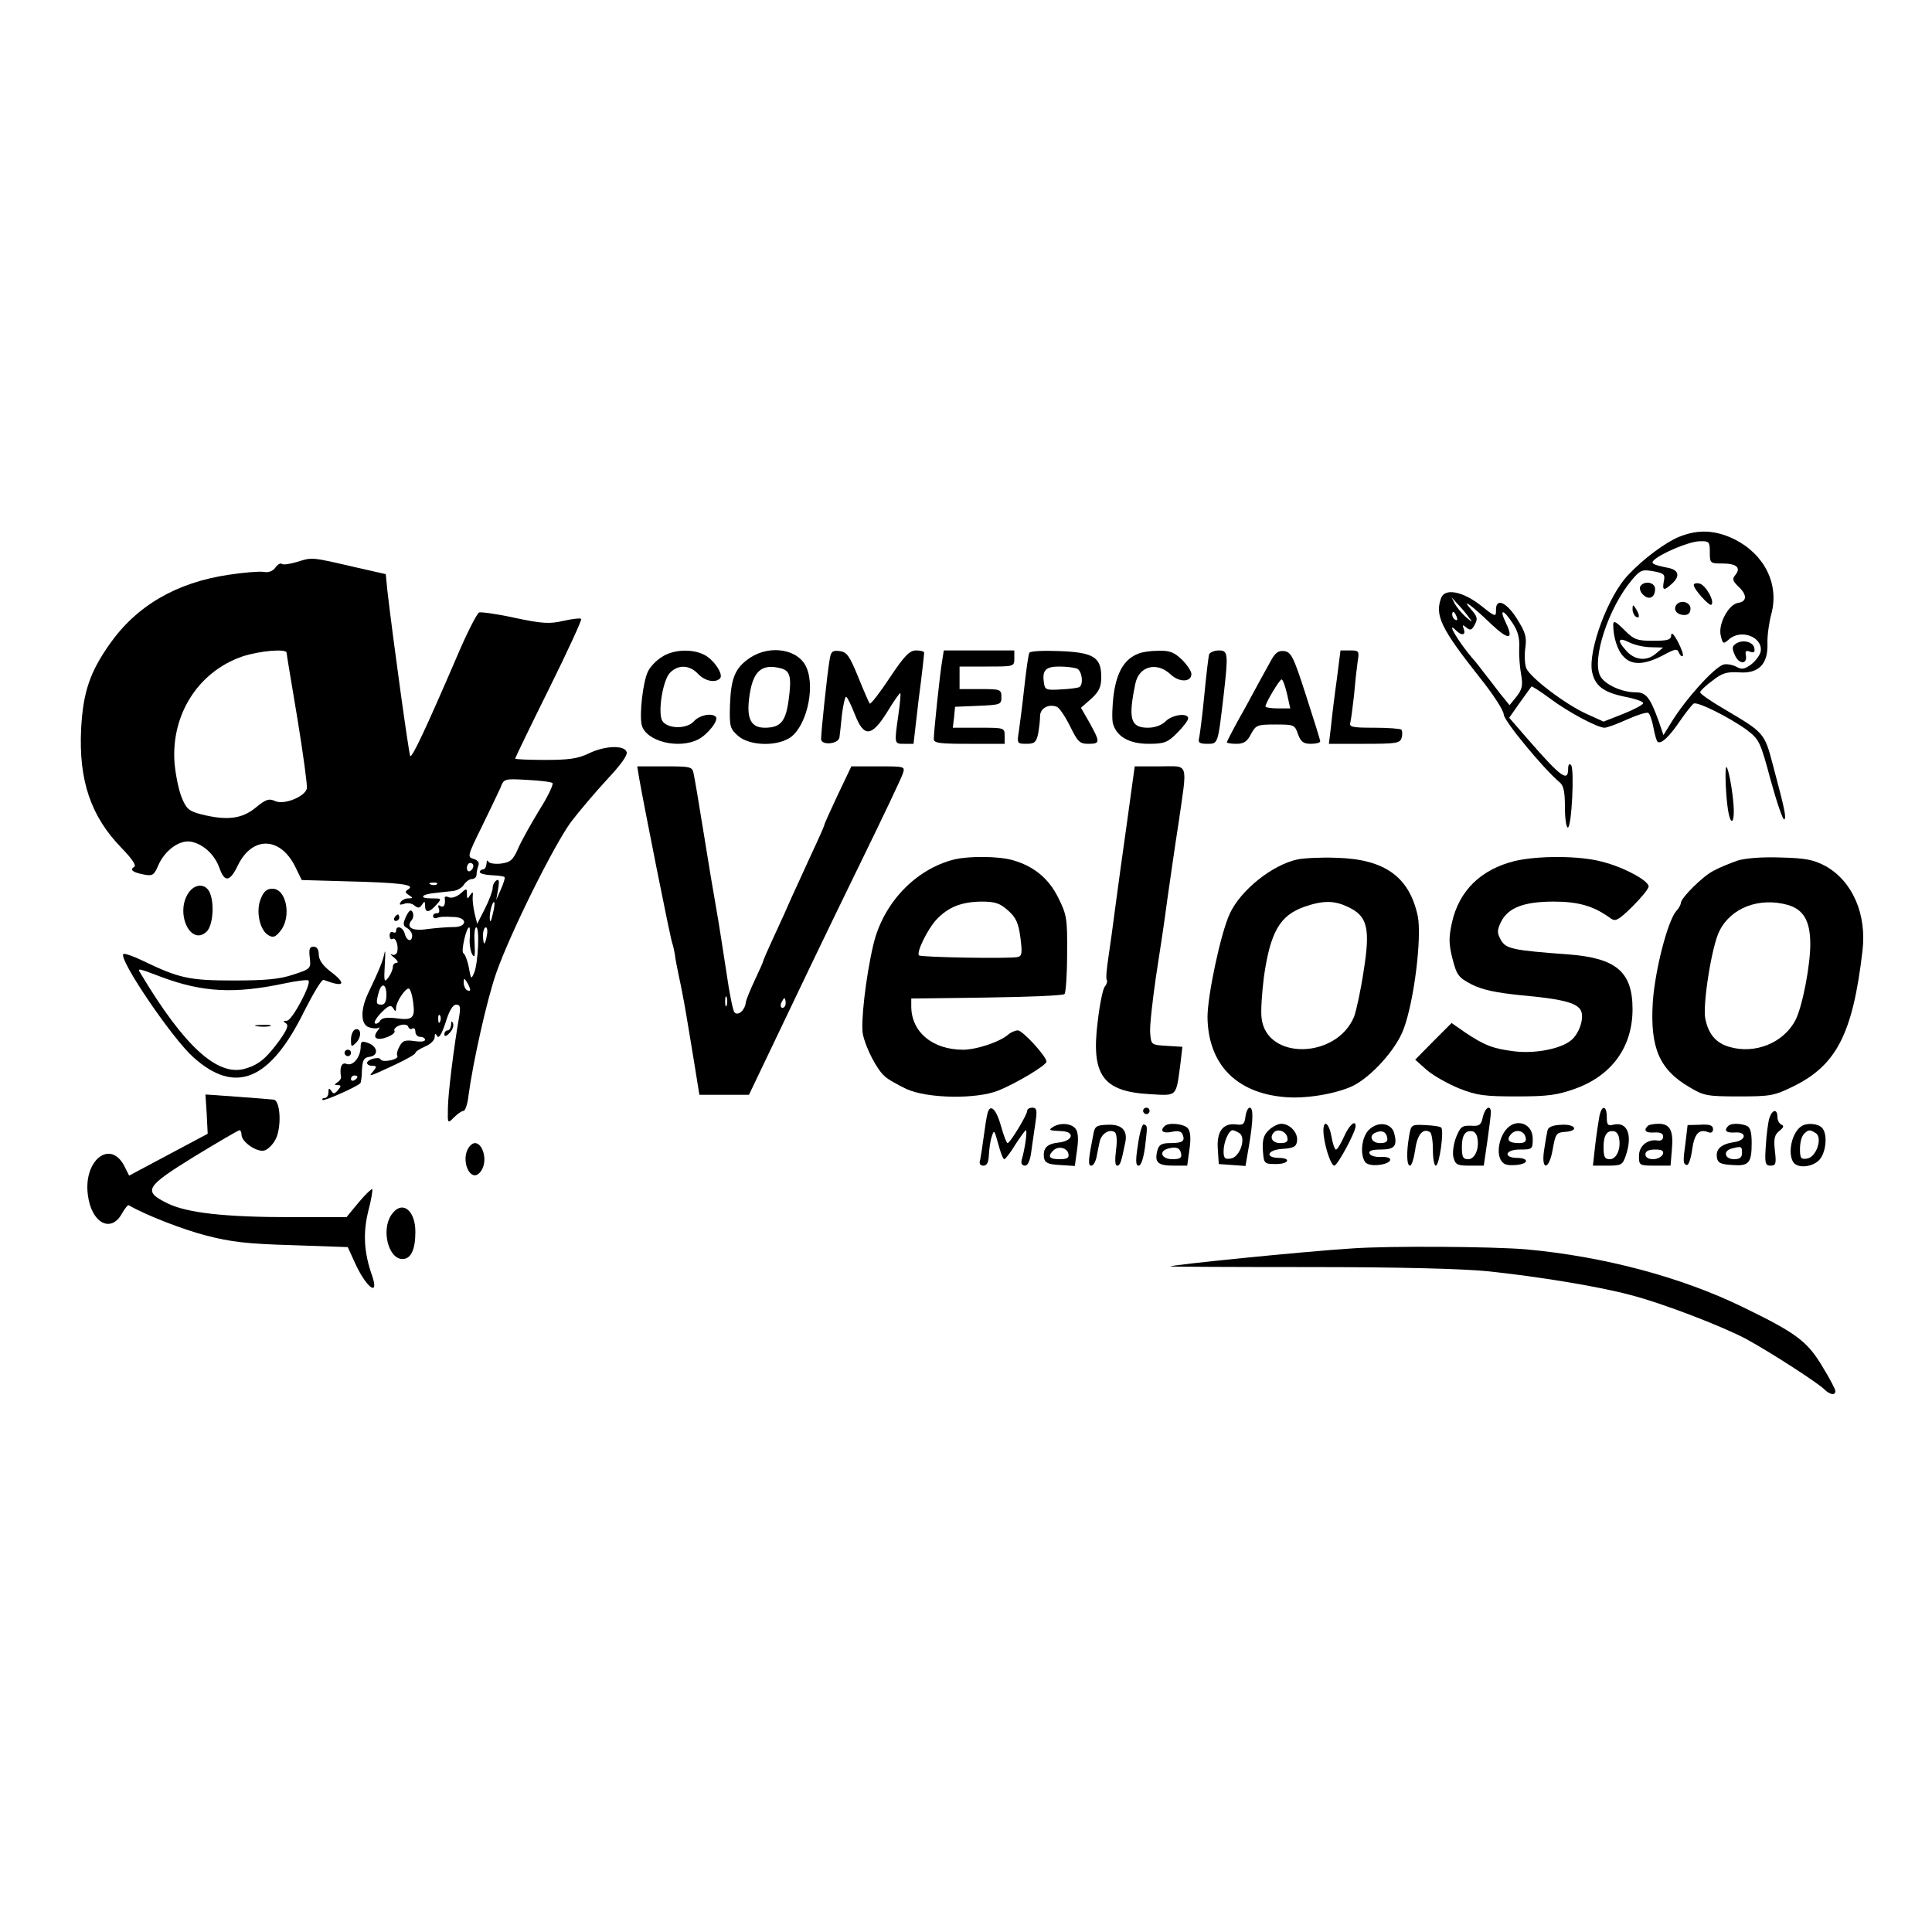 <?xml version="1.0" standalone="no"?>
<!DOCTYPE svg PUBLIC "-//W3C//DTD SVG 20010904//EN"
 "http://www.w3.org/TR/2001/REC-SVG-20010904/DTD/svg10.dtd">
<svg version="1.0" xmlns="http://www.w3.org/2000/svg"
 width="600pt" height="600pt" viewBox="0 0 600 600"
 preserveAspectRatio="xMidYMid meet">

<g transform="translate(0,600) scale(0.1,-0.1)"
fill="#000000" stroke="none">
<path d="M5215 4333 c-42 -17 -110 -67 -158 -118 -62 -64 -125 -233 -113 -300
9 -45 35 -65 103 -79 32 -6 57 -15 56 -20 -1 -5 -29 -20 -62 -33 l-61 -24 -53
24 c-68 31 -176 114 -187 142 -5 12 -6 41 -3 63 5 35 0 49 -27 92 -34 53 -66
64 -64 23 0 -20 -4 -18 -49 18 -54 42 -109 53 -121 23 -21 -55 -1 -96 121
-250 40 -50 73 -101 73 -113 0 -19 124 -169 173 -210 13 -10 17 -30 17 -77 0
-35 4 -64 9 -64 12 0 21 183 10 194 -5 6 -9 2 -9 -12 0 -42 -23 -25 -124 91
l-59 68 33 47 c19 26 35 49 36 50 1 2 26 -14 56 -36 57 -43 149 -92 171 -92 8
0 40 12 71 26 31 14 60 23 65 20 5 -4 12 -24 16 -46 4 -22 10 -42 13 -44 12
-7 36 16 70 66 18 26 37 50 42 53 11 7 110 -42 165 -82 38 -29 42 -36 74 -156
19 -69 38 -124 42 -122 7 5 3 27 -35 169 -26 100 -28 101 -148 172 -43 25 -78
49 -78 54 0 4 17 21 38 36 30 24 45 28 82 26 61 -5 91 25 89 89 -1 24 5 66 12
92 25 93 -21 185 -114 232 -59 29 -113 32 -172 8z m95 -48 c0 -34 1 -35 39
-35 44 0 59 -13 40 -36 -10 -12 -8 -18 9 -35 28 -25 28 -47 1 -51 -31 -4 -64
-67 -55 -102 6 -26 8 -27 25 -12 37 34 106 8 99 -37 -2 -11 -15 -29 -29 -40
-22 -16 -30 -17 -48 -7 -12 6 -30 9 -39 6 -30 -10 -118 -108 -162 -180 l-24
-39 -15 44 c-27 74 -39 89 -72 89 -42 0 -95 24 -109 50 -28 52 26 214 98 299
26 31 32 33 66 27 34 -6 38 -10 33 -32 -5 -28 0 -30 25 -7 26 23 22 42 -9 49
-50 10 -57 14 -47 24 21 21 111 59 142 59 30 1 32 -1 32 -34z m-750 -200 c15
-20 15 -20 -9 0 -12 11 -27 29 -33 40 l-10 20 18 -20 c11 -11 26 -29 34 -40z
m72 -24 c53 -50 70 -48 45 4 -22 45 -9 45 21 -1 16 -24 22 -47 20 -77 -1 -23
2 -60 6 -82 6 -34 3 -46 -14 -68 l-22 -27 -30 37 c-16 21 -39 51 -51 66 -12
16 -26 34 -32 40 -45 52 -87 123 -53 89 17 -17 31 -15 24 4 -5 14 -4 15 8 5
12 -10 17 -8 26 9 10 18 8 26 -12 48 -33 38 4 11 64 -47z m-108 23 c3 -8 2
-12 -4 -9 -6 3 -10 10 -10 16 0 14 7 11 14 -7z"/>
<path d="M5094 4179 c-3 -6 0 -18 9 -26 18 -18 37 -9 37 18 0 21 -34 27 -46 8z"/>
<path d="M5260 4183 c1 -14 49 -67 55 -61 11 11 -19 63 -38 66 -9 2 -17 0 -17
-5z"/>
<path d="M5205 4120 c-9 -15 4 -30 26 -30 12 0 19 7 19 20 0 21 -33 29 -45 10z"/>
<path d="M5070 4108 c0 -9 5 -20 10 -23 13 -8 13 5 0 25 -8 13 -10 13 -10 -2z"/>
<path d="M5010 4060 c0 -38 13 -80 32 -99 25 -28 65 -26 121 3 39 21 46 23 51
9 4 -9 9 -13 12 -10 3 3 -4 22 -15 44 -12 22 -20 31 -21 21 0 -15 -10 -18 -56
-18 -50 0 -59 3 -90 34 -26 26 -34 30 -34 16z m117 -70 l38 -1 -24 -20 c-29
-24 -67 -19 -93 13 -27 30 -22 40 12 23 16 -8 46 -15 67 -15z"/>
<path d="M5391 4001 c-12 -8 -13 -14 -3 -36 13 -29 39 -29 34 0 -3 13 1 16 13
11 12 -4 16 -1 13 12 -4 19 -36 27 -57 13z"/>
<path d="M923 4255 c-23 -7 -45 -10 -48 -6 -4 3 -13 -2 -20 -12 -8 -11 -21
-16 -37 -13 -13 2 -62 -2 -108 -9 -162 -24 -286 -96 -370 -216 -61 -87 -82
-149 -88 -262 -8 -161 30 -273 127 -372 31 -32 45 -53 38 -57 -15 -9 -6 -17
30 -24 26 -5 31 -2 43 25 20 49 67 84 104 77 38 -8 73 -40 88 -83 16 -44 32
-42 57 10 45 92 133 89 179 -7 l19 -39 139 -4 c164 -4 214 -10 193 -24 -12 -8
-12 -10 1 -19 13 -8 13 -10 -2 -10 -9 0 -20 -5 -24 -12 -5 -8 -2 -9 11 -5 9 4
24 2 32 -5 11 -9 16 -9 24 3 7 11 9 11 9 -3 0 -24 13 -23 35 2 18 20 17 20
-15 20 -41 0 -32 13 13 17 18 2 43 5 55 6 13 2 28 11 33 20 6 9 17 17 24 17 8
0 15 6 15 14 0 8 3 21 6 29 3 9 -3 16 -16 20 -19 5 -18 10 26 99 25 51 51 106
58 121 11 29 12 29 83 25 39 -2 75 -6 79 -10 3 -4 -14 -41 -40 -82 -25 -41
-55 -94 -66 -119 -17 -39 -25 -45 -55 -49 -19 -2 -37 1 -39 7 -2 5 -5 2 -5 -7
-1 -10 -5 -18 -11 -18 -5 0 -10 -4 -10 -8 0 -5 16 -9 36 -10 20 -1 39 -3 41
-6 2 -2 -3 -19 -11 -37 l-15 -34 6 34 c4 24 3 32 -5 27 -7 -4 -12 -15 -12 -24
0 -9 -11 -38 -24 -64 l-24 -47 -8 32 c-4 18 -7 41 -6 52 2 16 0 17 -8 5 -8
-13 -10 -12 -10 4 0 18 -1 18 -20 1 -10 -9 -26 -15 -35 -12 -8 4 -14 3 -14 -1
3 -21 -2 -32 -13 -26 -7 5 -9 2 -5 -8 3 -9 0 -15 -6 -14 -7 0 -12 -3 -12 -9 0
-5 5 -8 10 -6 12 4 22 5 58 3 41 -3 36 -32 -5 -31 -18 0 -54 -3 -79 -6 -49 -8
-70 5 -50 28 5 7 6 18 2 25 -5 9 -11 4 -20 -14 -10 -23 -10 -29 3 -36 9 -5 16
-16 16 -23 0 -22 -17 -18 -23 5 -5 21 -27 28 -27 9 0 -5 -4 -7 -10 -4 -5 3
-10 -1 -10 -10 0 -9 4 -14 9 -11 10 7 20 -23 14 -42 -3 -6 -10 -10 -16 -6 -7
3 -3 -2 7 -10 11 -9 14 -16 8 -16 -7 0 -12 -6 -12 -13 0 -7 -6 -22 -14 -33
-13 -17 -14 -13 -11 41 2 33 2 49 -1 35 -5 -24 -16 -52 -51 -125 -24 -51 -23
-96 2 -105 11 -4 25 -5 30 -2 6 3 4 -1 -3 -10 -8 -10 -9 -19 -3 -22 13 -9 63
12 56 23 -3 5 5 13 17 17 13 4 24 2 26 -5 2 -6 8 -9 13 -5 5 3 9 -2 9 -10 0
-9 7 -16 15 -16 8 0 15 -4 15 -9 0 -6 -15 -7 -34 -4 -28 4 -36 1 -45 -16 -7
-12 -10 -25 -7 -30 3 -5 -7 -11 -22 -14 -15 -3 -28 -2 -30 3 -4 10 -42 0 -42
-11 0 -5 7 -9 16 -9 14 0 15 -2 3 -17 -16 -18 -17 -19 69 21 34 16 62 32 62
36 0 4 14 13 30 20 17 7 30 20 30 29 0 12 2 13 8 3 5 -8 14 7 26 43 11 36 22
55 33 55 12 0 14 -7 9 -37 -16 -91 -35 -242 -35 -285 -1 -48 -1 -48 19 -28 11
11 24 20 29 20 6 0 13 21 16 48 14 104 57 297 86 380 43 123 178 395 232 469
25 33 76 93 112 132 43 46 65 76 61 86 -8 22 -69 19 -118 -5 -33 -16 -62 -20
-135 -20 -51 0 -93 2 -93 4 0 3 47 100 105 217 58 117 103 215 100 217 -3 3
-28 0 -55 -6 -43 -10 -65 -9 -150 9 -54 12 -105 19 -112 17 -7 -3 -40 -68 -72
-144 -90 -209 -136 -308 -142 -302 -4 5 -53 359 -71 514 l-5 51 -97 22 c-134
31 -131 31 -178 16z m-33 -282 c0 -5 16 -98 34 -207 18 -110 31 -207 29 -215
-7 -26 -71 -51 -98 -39 -20 9 -29 6 -62 -21 -42 -34 -88 -40 -168 -20 -38 10
-46 16 -61 53 -9 22 -19 71 -22 107 -11 150 74 283 210 330 53 18 138 25 138
12z m580 -662 c0 -6 -4 -13 -10 -16 -5 -3 -10 1 -10 9 0 9 5 16 10 16 6 0 10
-4 10 -9z m-113 -57 c-3 -3 -12 -4 -19 -1 -8 3 -5 6 6 6 11 1 17 -2 13 -5z
m173 -94 c-5 -22 -8 -27 -9 -13 -1 21 9 56 14 51 2 -2 0 -19 -5 -38z m-71 -72
c-2 -18 2 -41 7 -51 8 -14 10 -7 8 32 -2 28 0 51 5 51 11 0 6 -109 -6 -140
-10 -23 -10 -22 -17 15 -4 22 -12 42 -17 45 -8 5 9 80 18 80 3 0 3 -15 2 -32z
m53 7 c-2 -14 -6 -25 -8 -25 -2 0 -4 11 -4 25 0 14 4 25 9 25 4 0 6 -11 3 -25z
m-52 -168 c0 -5 -4 -5 -10 -2 -5 3 -10 14 -10 23 0 15 2 15 10 2 5 -8 10 -19
10 -23z m-260 -17 c0 -20 -5 -30 -15 -30 -17 0 -18 4 -9 38 9 32 24 27 24 -8z
m83 -22 c7 -50 -1 -58 -55 -50 -28 3 -43 1 -48 -9 -5 -7 -12 -10 -16 -7 -3 4
6 19 21 34 22 22 29 24 36 13 7 -12 9 -11 9 1 0 18 28 60 39 60 5 0 11 -19 14
-42z m84 -60 c-3 -8 -6 -5 -6 6 -1 11 2 17 5 13 3 -3 4 -12 1 -19z"/>
<path d="M2056 3960 c-17 -10 -36 -30 -43 -44 -16 -30 -28 -135 -20 -168 13
-50 114 -76 176 -44 30 16 64 60 54 70 -13 13 -51 5 -68 -14 -22 -25 -82 -24
-98 1 -15 24 1 127 24 150 26 26 61 24 87 -4 21 -22 53 -29 68 -14 12 12 -19
58 -48 73 -38 20 -98 17 -132 -6z"/>
<path d="M2329 3957 c-46 -31 -59 -62 -62 -147 -2 -67 0 -73 26 -96 34 -29
113 -33 157 -7 52 30 83 153 55 219 -24 58 -113 73 -176 31z m98 -33 c27 -8
32 -27 22 -99 -9 -66 -25 -85 -74 -85 -41 0 -56 26 -49 87 10 88 37 114 101
97z"/>
<path d="M2576 3948 c-7 -40 -26 -221 -26 -243 0 -21 54 -16 57 5 1 8 5 41 8
73 4 31 10 55 13 53 4 -2 16 -27 27 -55 28 -72 52 -70 101 9 20 33 38 59 40
57 2 -1 -1 -32 -6 -67 -13 -91 -13 -90 18 -90 l29 0 16 138 c10 75 17 140 17
145 0 4 -11 7 -25 7 -20 0 -36 -16 -82 -85 -31 -47 -59 -83 -62 -80 -3 4 -19
41 -36 83 -27 66 -35 77 -57 80 -23 3 -28 -1 -32 -30z"/>
<path d="M2926 3948 c-7 -39 -26 -221 -26 -243 0 -13 18 -15 110 -15 l110 0 0
25 c0 25 -1 25 -81 25 l-80 0 4 33 3 32 72 3 c69 3 72 4 72 27 0 24 -3 25 -65
25 l-65 0 0 35 0 35 85 0 c84 0 85 0 85 25 l0 25 -110 0 -109 0 -5 -32z"/>
<path d="M3197 3973 c-3 -4 -10 -53 -16 -108 -6 -55 -14 -117 -17 -137 -6 -37
-5 -38 24 -38 25 0 30 5 36 31 3 17 6 42 6 55 0 24 26 39 52 29 8 -3 26 -30
41 -60 24 -49 30 -55 57 -55 37 0 37 5 4 65 l-27 47 32 28 c25 23 31 37 31 68
0 61 -24 76 -130 80 -48 2 -90 0 -93 -5z m147 -49 c16 -6 22 -49 8 -58 -4 -2
-30 -6 -57 -7 -46 -3 -50 -1 -53 20 -6 39 5 51 47 51 22 0 46 -3 55 -6z"/>
<path d="M3535 3970 c-43 -17 -66 -56 -76 -124 -5 -37 -6 -78 -3 -92 11 -41
50 -64 111 -64 49 0 59 4 89 34 19 19 34 39 34 45 0 18 -49 12 -70 -9 -12 -12
-33 -20 -55 -20 -54 0 -62 27 -39 137 11 54 66 69 109 29 27 -26 65 -25 65 1
0 8 -13 28 -29 44 -24 23 -38 29 -73 28 -24 0 -52 -4 -63 -9z"/>
<path d="M3755 3968 c-2 -7 -9 -65 -15 -128 -6 -63 -14 -123 -16 -132 -4 -14
1 -18 25 -18 34 0 33 -3 51 150 15 131 14 140 -15 140 -14 0 -27 -6 -30 -12z"/>
<path d="M3944 3943 c-12 -21 -46 -84 -77 -141 -32 -56 -57 -105 -57 -107 0
-3 13 -5 30 -5 23 0 33 7 45 30 15 28 19 30 76 30 58 0 60 -1 70 -30 9 -24 17
-30 40 -30 16 0 29 3 29 8 0 4 -20 68 -44 142 -39 121 -46 135 -68 138 -19 2
-28 -5 -44 -35z m53 -98 l10 -45 -38 0 c-22 0 -39 3 -39 6 0 11 44 84 50 84 4
0 11 -20 17 -45z"/>
<path d="M4152 3893 c-7 -49 -15 -114 -18 -145 l-7 -58 110 0 c101 0 111 2
116 19 3 11 2 22 -1 25 -3 3 -41 6 -84 6 -71 0 -79 2 -74 18 2 9 7 46 11 82 3
36 8 82 11 103 6 36 5 37 -24 37 l-29 0 -11 -87z"/>
<path d="M1985 3583 c15 -85 97 -499 103 -513 3 -8 6 -24 8 -35 1 -11 7 -42
13 -70 6 -27 16 -79 22 -115 6 -36 18 -107 26 -157 l15 -93 77 0 77 0 54 113
c101 212 178 373 297 617 66 135 123 255 127 268 7 22 6 22 -77 22 l-83 0 -42
-88 c-23 -49 -42 -91 -42 -94 0 -3 -20 -48 -44 -99 -24 -52 -50 -110 -59 -129
-8 -19 -31 -70 -51 -113 -20 -43 -36 -80 -36 -82 0 -3 -12 -29 -26 -59 -14
-30 -27 -61 -28 -70 -3 -24 -24 -42 -35 -30 -5 5 -16 61 -25 124 -10 63 -23
151 -31 195 -8 44 -26 152 -40 240 -14 88 -28 170 -31 183 -4 21 -9 22 -90 22
l-85 0 6 -37z m272 -705 c-3 -7 -5 -2 -5 12 0 14 2 19 5 13 2 -7 2 -19 0 -25z
m183 7 c0 -8 -4 -15 -10 -15 -5 0 -7 7 -4 15 4 8 8 15 10 15 2 0 4 -7 4 -15z"/>
<path d="M3501 3453 c-13 -93 -30 -213 -37 -268 -7 -55 -17 -127 -22 -160 -5
-33 -8 -64 -5 -68 3 -4 0 -14 -6 -21 -6 -7 -16 -56 -22 -109 -21 -166 16 -217
162 -225 86 -5 81 -10 95 95 l6 52 -48 3 c-49 3 -49 3 -52 40 -2 20 7 99 18
175 12 76 28 183 35 238 8 55 23 162 35 238 28 195 34 177 -58 177 l-78 0 -23
-167z"/>
<path d="M5360 3615 c-3 -17 0 -88 6 -127 9 -60 23 -44 17 20 -5 58 -20 125
-23 107z"/>
<path d="M2964 3331 c-121 -30 -222 -136 -252 -266 -23 -97 -40 -245 -32 -278
9 -42 43 -108 67 -129 10 -10 41 -27 68 -40 66 -30 217 -32 285 -5 57 23 150
79 150 90 0 16 -74 97 -89 97 -8 0 -22 -6 -30 -13 -26 -23 -99 -47 -140 -47
-95 0 -161 55 -161 135 l0 24 234 3 c129 2 238 6 242 11 4 4 8 60 8 125 1 108
-1 121 -27 173 -30 61 -76 99 -143 118 -43 12 -133 13 -180 2z m166 -158 c25
-22 33 -39 39 -85 6 -47 5 -57 -8 -60 -23 -6 -302 -1 -307 5 -9 9 27 82 54
111 37 39 77 55 139 56 44 0 58 -5 83 -27z"/>
<path d="M4030 3331 c-78 -16 -178 -96 -211 -169 -28 -60 -69 -254 -69 -321 2
-145 88 -235 239 -248 64 -6 155 9 209 33 58 27 137 113 161 178 33 88 57 286
44 351 -26 122 -103 177 -252 181 -47 2 -102 -1 -121 -5z m157 -148 c60 -28
69 -66 48 -198 -9 -60 -23 -125 -30 -143 -55 -131 -272 -135 -287 -4 -3 21 1
78 7 127 20 140 49 192 126 219 58 20 93 20 136 -1z"/>
<path d="M4704 3326 c-105 -26 -173 -92 -195 -192 -10 -46 -10 -65 2 -112 13
-51 19 -58 59 -79 33 -17 76 -26 155 -34 124 -11 171 -23 184 -46 12 -22 -3
-71 -29 -93 -31 -27 -112 -43 -177 -35 -65 8 -92 18 -152 58 l-43 30 -57 -57
-56 -57 36 -32 c21 -18 66 -43 100 -57 55 -22 80 -25 179 -25 97 0 126 4 182
24 114 41 178 130 178 247 0 116 -51 159 -200 170 -173 13 -193 17 -209 45
-12 22 -12 29 0 55 22 45 71 64 164 64 78 0 125 -14 177 -52 15 -11 24 -6 68
37 27 27 50 55 50 62 0 18 -77 60 -145 77 -70 19 -199 19 -271 2z"/>
<path d="M5395 3327 c-22 -8 -55 -21 -73 -31 -34 -17 -101 -84 -102 -100 0 -5
-6 -17 -14 -25 -27 -31 -66 -183 -73 -282 -9 -143 20 -211 115 -266 43 -26 55
-28 152 -28 99 0 110 2 171 32 133 66 183 164 213 419 14 115 -31 217 -114
264 -38 20 -61 25 -140 27 -59 2 -110 -2 -135 -10z m156 -137 c49 -14 70 -48
71 -118 1 -66 -24 -197 -46 -240 -37 -71 -126 -107 -206 -83 -41 12 -64 39
-74 87 -9 42 20 227 44 273 36 72 123 105 211 81z"/>
<path d="M586 3228 c-43 -62 5 -167 55 -122 21 19 26 92 9 125 -14 26 -45 24
-64 -3z"/>
<path d="M810 3209 c-16 -37 -4 -97 23 -113 15 -9 22 -7 38 13 35 43 19 131
-25 131 -17 0 -27 -8 -36 -31z"/>
<path d="M1225 3150 c-3 -5 -1 -10 4 -10 6 0 11 5 11 10 0 6 -2 10 -4 10 -3 0
-8 -4 -11 -10z"/>
<path d="M962 3026 c4 -34 3 -35 -52 -53 -42 -14 -86 -18 -185 -18 -138 0
-169 7 -283 62 -29 14 -55 23 -59 20 -15 -16 151 -261 217 -320 131 -118 239
-73 345 143 28 55 54 99 60 97 65 -25 73 -13 20 27 -23 18 -35 35 -35 52 0 15
-6 24 -16 24 -13 0 -15 -8 -12 -34z m-461 -60 c128 -48 228 -53 383 -20 38 8
71 12 74 9 10 -10 -51 -125 -67 -125 -12 0 -13 -2 -3 -8 9 -6 4 -19 -20 -53
-41 -56 -65 -76 -107 -88 -86 -25 -190 71 -325 297 -10 16 -9 16 65 -12z"/>
<path d="M798 2813 c12 -2 30 -2 40 0 9 3 -1 5 -23 4 -22 0 -30 -2 -17 -4z"/>
<path d="M1401 2818 c-1 -10 -5 -18 -11 -18 -5 0 -10 -5 -10 -12 0 -8 6 -7 16
4 9 9 14 22 11 30 -4 9 -6 7 -6 -4z"/>
<path d="M1103 2803 c-7 -3 -13 -17 -13 -31 0 -24 1 -25 16 -10 18 18 16 47
-3 41z"/>
<path d="M1120 2747 c-1 -31 -24 -59 -44 -51 -15 6 -22 -11 -17 -40 1 -5 -4
-13 -11 -17 -10 -7 -10 -9 1 -9 11 0 11 -3 1 -15 -11 -13 -15 -13 -21 -3 -7
10 -9 9 -9 -4 0 -10 -5 -18 -12 -18 -6 0 -9 -3 -6 -6 5 -4 103 39 117 52 2 2
5 21 5 41 2 31 6 39 24 41 29 4 25 32 -5 43 -20 7 -23 5 -23 -14z m-10 -91 c0
-3 -4 -8 -10 -11 -5 -3 -10 -1 -10 4 0 6 5 11 10 11 6 0 10 -2 10 -4z"/>
<path d="M1070 2730 c0 -5 5 -10 10 -10 6 0 10 5 10 10 0 6 -4 10 -10 10 -5 0
-10 -4 -10 -10z"/>
<path d="M642 2540 l3 -61 -122 -65 -122 -65 -15 30 c-44 84 -128 17 -113 -91
11 -86 71 -118 105 -58 9 16 19 29 22 27 49 -29 166 -75 240 -94 77 -20 128
-26 268 -30 l172 -6 21 -46 c35 -79 79 -113 54 -41 -25 71 -28 132 -11 200 9
34 14 65 12 67 -2 2 -21 -16 -42 -41 l-38 -46 -171 0 c-206 0 -324 13 -385 43
-77 38 -69 51 83 145 74 45 137 82 141 82 3 0 6 -6 6 -14 0 -22 47 -55 71 -49
11 3 27 19 35 35 19 37 15 120 -6 123 -8 1 -59 5 -113 9 l-99 7 4 -61z"/>
<path d="M3067 2543 c-3 -10 -8 -43 -12 -73 -4 -30 -9 -63 -11 -72 -4 -12 0
-18 10 -18 11 0 16 10 17 33 1 17 4 43 9 57 7 23 8 21 20 -22 7 -27 15 -48 19
-48 3 0 19 20 34 45 16 25 31 45 33 45 5 0 -3 -59 -13 -92 -3 -11 1 -18 10
-18 10 0 17 17 21 53 4 28 10 69 13 90 4 30 2 37 -11 37 -9 0 -16 -4 -16 -10
0 -12 -53 -100 -61 -100 -3 0 -12 23 -20 52 -15 54 -34 72 -42 41z"/>
<path d="M3550 2550 c0 -5 5 -10 10 -10 6 0 10 5 10 10 0 6 -4 10 -10 10 -5 0
-10 -4 -10 -10z"/>
<path d="M3868 2533 c-3 -24 -7 -28 -29 -25 -41 5 -61 -22 -57 -77 l3 -46 41
-3 42 -3 11 64 c13 78 14 117 2 117 -5 0 -11 -12 -13 -27z m-19 -52 c22 -14 2
-75 -27 -79 -18 -3 -22 1 -22 23 0 28 16 65 28 65 4 0 13 -4 21 -9z"/>
<path d="M4605 2531 c-5 -25 -11 -29 -37 -27 -28 1 -33 -4 -46 -36 -8 -21 -12
-49 -8 -63 6 -22 12 -25 50 -25 l44 0 11 75 c6 42 11 82 11 90 0 26 -18 16
-25 -14z m-17 -65 c7 -33 -8 -66 -28 -66 -17 0 -20 7 -20 39 0 37 12 53 35 47
6 -2 12 -11 13 -20z"/>
<path d="M4967 2533 c-3 -16 -9 -56 -13 -90 l-7 -63 46 0 c42 0 46 2 56 31 22
64 5 107 -39 96 -17 -4 -20 0 -20 24 0 37 -16 38 -23 2z m61 -67 c7 -33 -8
-66 -28 -66 -17 0 -20 7 -20 39 0 37 12 53 35 47 6 -2 12 -11 13 -20z"/>
<path d="M5495 2528 c-4 -13 -9 -51 -11 -85 -4 -56 -2 -63 15 -63 16 0 18 6
13 47 -4 37 -1 49 14 61 13 10 15 16 7 19 -7 3 -13 13 -13 24 0 26 -16 24 -25
-3z"/>
<path d="M3270 2500 c-15 -10 -13 -11 30 -13 39 -3 31 -30 -10 -35 -39 -4 -51
-17 -48 -47 3 -16 12 -21 49 -23 l47 -3 7 51 c5 34 3 55 -5 65 -14 17 -48 19
-70 5z m48 -83 c3 -13 -4 -17 -27 -17 -32 0 -39 8 -20 27 15 15 43 9 47 -10z"/>
<path d="M3396 2480 c-16 -81 -18 -100 -7 -100 6 0 13 11 16 25 3 14 7 36 10
49 5 25 30 41 47 30 6 -4 8 -26 4 -55 -4 -31 -3 -49 3 -49 10 0 13 10 26 74 7
36 -12 55 -55 53 -34 -1 -40 -5 -44 -27z"/>
<path d="M3534 2445 c-8 -50 -7 -65 2 -65 8 0 15 22 20 58 8 67 8 66 -4 70 -5
1 -13 -27 -18 -63z"/>
<path d="M3617 2503 c-16 -15 -5 -24 22 -18 20 4 30 2 34 -9 8 -20 -1 -26 -39
-26 -27 0 -35 -5 -40 -24 -9 -36 2 -46 50 -46 l43 0 7 51 c5 33 3 56 -5 65
-12 14 -60 19 -72 7z m51 -86 c3 -13 -4 -17 -27 -17 -34 0 -44 25 -13 33 25 7
37 2 40 -16z"/>
<path d="M3939 2489 c-15 -15 -19 -30 -17 -62 3 -41 4 -42 41 -42 40 0 48 19
8 19 -44 1 -35 25 11 28 35 2 44 7 46 24 4 26 -22 54 -49 54 -10 0 -28 -9 -40
-21z m59 -22 c3 -12 -3 -17 -22 -17 -25 0 -35 18 -19 34 12 12 38 2 41 -17z"/>
<path d="M4110 2489 c0 -37 22 -109 34 -109 10 1 66 104 66 123 0 21 -21 2
-36 -33 -10 -22 -21 -40 -25 -40 -4 0 -10 18 -14 40 -7 42 -25 55 -25 19z"/>
<path d="M4251 2491 c-22 -22 -28 -74 -12 -99 5 -8 21 -12 41 -10 44 4 52 27
9 25 -18 -1 -34 4 -36 11 -3 8 8 12 35 12 43 0 52 11 42 50 -8 33 -51 39 -79
11z m57 -24 c3 -12 -4 -17 -22 -17 -27 0 -37 24 -13 33 19 8 32 2 35 -16z"/>
<path d="M4376 2471 c-9 -53 -7 -91 3 -91 5 0 12 22 16 49 6 47 24 69 46 55 5
-3 9 -27 9 -55 0 -27 4 -49 9 -49 11 0 26 108 17 118 -4 4 -27 7 -51 8 -42 2
-43 1 -49 -35z"/>
<path d="M4678 2493 c-22 -26 -30 -70 -18 -94 9 -16 19 -19 48 -17 40 3 42 22
3 22 -44 1 -36 26 8 26 40 0 41 1 41 34 0 47 -51 65 -82 29z m60 -26 c3 -12
-3 -17 -21 -17 -31 0 -40 10 -25 27 15 18 42 12 46 -10z"/>
<path d="M4806 2490 c-2 -8 -7 -37 -11 -64 -9 -63 16 -60 27 4 9 50 11 53 40
55 42 3 31 24 -11 22 -27 -1 -42 -6 -45 -17z"/>
<path d="M5117 2503 c-14 -14 -6 -22 21 -20 18 1 27 -3 27 -13 0 -9 -7 -14
-17 -12 -32 5 -58 -17 -58 -48 0 -29 1 -30 49 -30 l49 0 4 48 c6 60 -5 82 -41
82 -15 0 -31 -3 -34 -7z m47 -88 c-4 -8 -17 -15 -30 -15 -15 0 -24 6 -24 15 0
10 10 15 30 15 22 0 28 -4 24 -15z"/>
<path d="M5235 2455 c-9 -65 -8 -69 3 -73 6 -2 13 19 17 47 7 50 21 66 50 55
9 -4 15 0 15 9 0 12 -10 16 -40 14 l-39 -1 -6 -51z"/>
<path d="M5367 2503 c-14 -14 -6 -22 21 -20 38 3 36 -25 -3 -30 -39 -6 -57
-21 -53 -47 2 -17 11 -22 47 -24 52 -4 61 5 61 69 0 34 -5 49 -16 53 -21 8
-49 8 -57 -1z m43 -83 c0 -15 -7 -20 -25 -20 -29 0 -35 26 -7 33 30 8 32 7 32
-13z"/>
<path d="M5594 2502 c-29 -19 -43 -82 -25 -111 14 -21 62 -16 83 9 20 25 24
80 6 98 -13 13 -47 16 -64 4z m45 -21 c22 -14 2 -75 -27 -79 -19 -3 -22 1 -22
30 0 19 5 39 12 46 14 14 18 15 37 3z"/>
<path d="M1450 2425 c-12 -31 3 -75 25 -75 9 0 20 11 25 25 12 31 -3 75 -25
75 -9 0 -20 -11 -25 -25z"/>
<path d="M1216 2228 c-33 -47 -10 -138 34 -138 26 0 40 29 40 84 0 69 -42 100
-74 54z"/>
<path d="M4200 2123 c-156 -10 -561 -51 -566 -56 -1 -1 192 -2 429 -2 281 0
476 -5 557 -13 153 -16 339 -46 441 -73 102 -26 291 -99 365 -139 73 -40 222
-136 241 -156 17 -16 33 -18 33 -4 0 5 -18 40 -41 77 -46 77 -80 103 -245 183
-192 94 -434 158 -674 180 -104 9 -427 11 -540 3z"/>
</g>
</svg>
